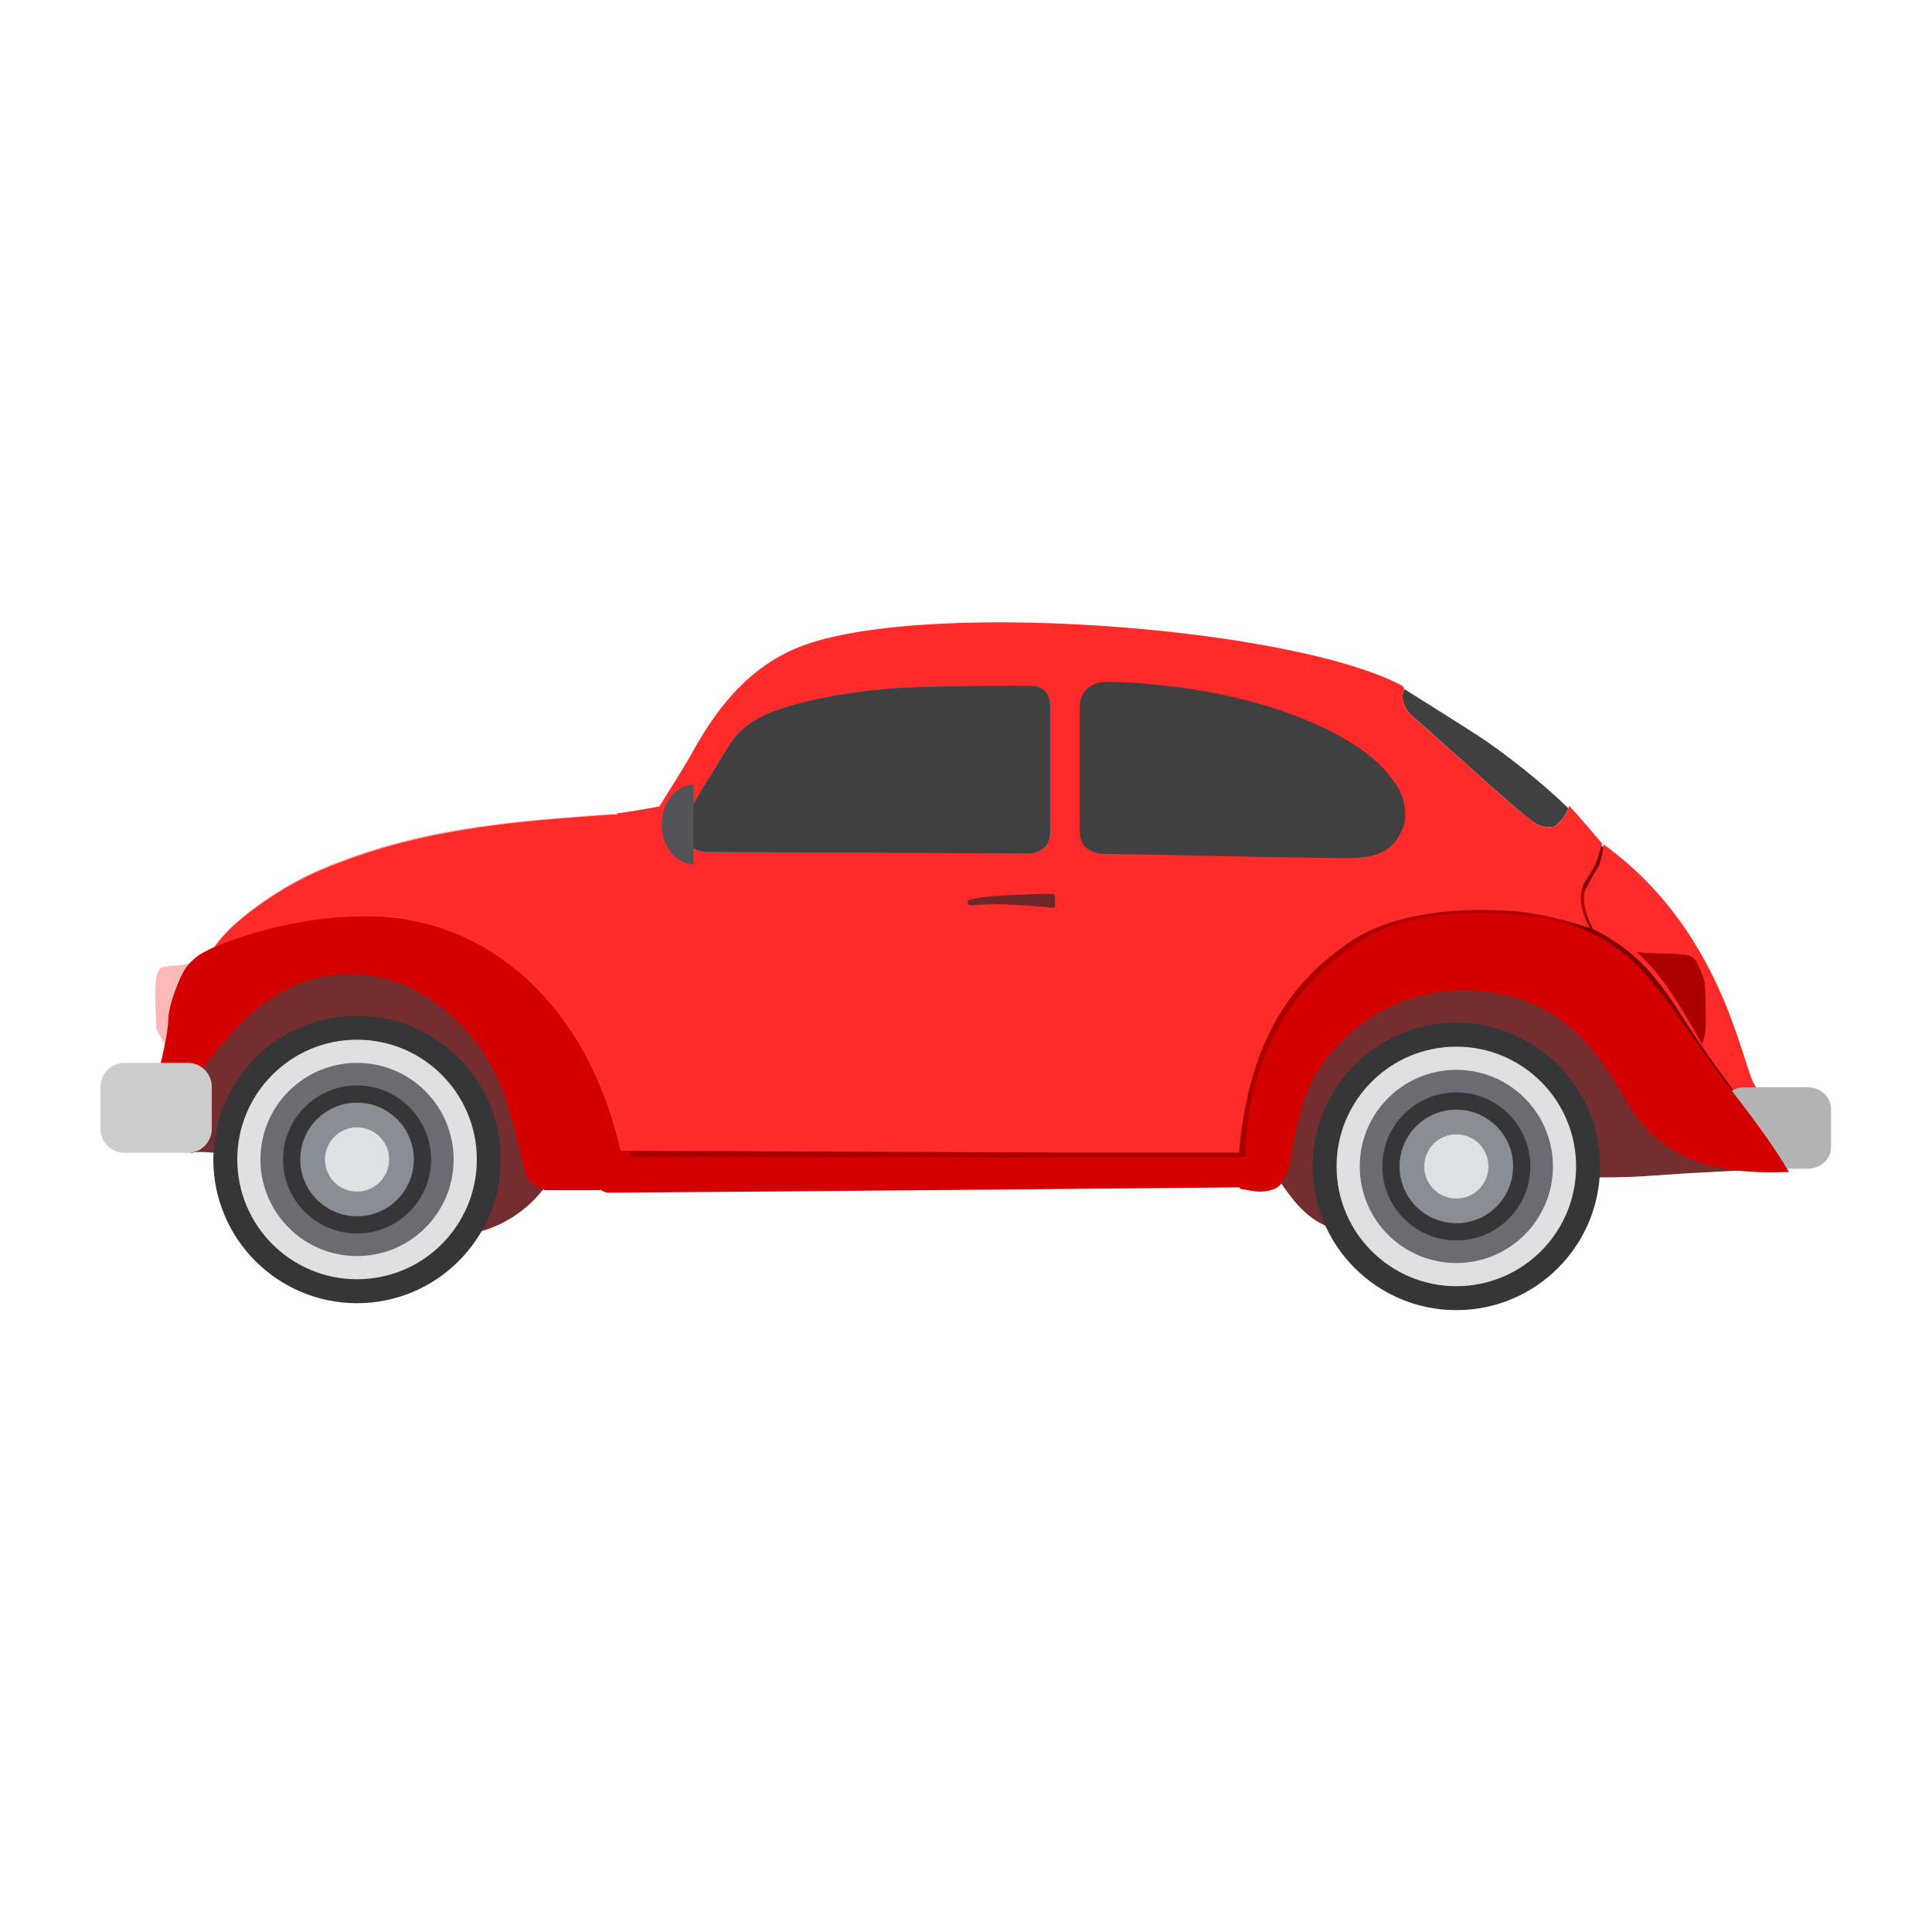 <?xml version="1.0" encoding="UTF-8" standalone="no"?>
<!-- Created with Inkscape (http://www.inkscape.org/) -->

<svg
   xmlns:dc="http://purl.org/dc/elements/1.1/"
   xmlns:cc="http://creativecommons.org/ns#"
   xmlns:rdf="http://www.w3.org/1999/02/22-rdf-syntax-ns#"
   xmlns:svg="http://www.w3.org/2000/svg"
   xmlns="http://www.w3.org/2000/svg"
   xmlns:sodipodi="http://sodipodi.sourceforge.net/DTD/sodipodi-0.dtd"
   xmlns:inkscape="http://www.inkscape.org/namespaces/inkscape"
   version="1.1"
   id="svg2"
   xml:space="preserve"
   width="1000"
   height="1000"
   viewBox="0 0 1000.001 1000.003"
   sodipodi:docname="logo.svg"
   inkscape:version="0.92.3 (2405546, 2018-03-11)"
   inkscape:export-filename="/home/hugo/Desktop/gestao-escola-conducao/docs/mockups/logo/logo.png"
   inkscape:export-xdpi="300"
   inkscape:export-ydpi="300"><defs
     id="defs6"><clipPath
       clipPathUnits="userSpaceOnUse"
       id="clipPath20"><path
         d="M 0,800 H 800 V 0 H 0 Z"
         id="path18"
         inkscape:connector-curvature="0" /></clipPath><clipPath
       clipPathUnits="userSpaceOnUse"
       id="clipPath52"><path
         d="m 342.357,590.886 c -1.595,9.204 -8.468,16.934 -8.468,16.934 v 0 c -6.135,-10.676 8.468,-16.934 8.468,-16.934"
         id="path50"
         inkscape:connector-curvature="0" /></clipPath><linearGradient
       x1="0"
       y1="0"
       x2="1"
       y2="0"
       gradientUnits="userSpaceOnUse"
       gradientTransform="matrix(15.534,0,0,-15.534,333.21,599.353)"
       spreadMethod="pad"
       id="linearGradient64"><stop
         style="stop-opacity:1;stop-color:#6a8991"
         offset="0"
         id="stop58" /><stop
         style="stop-opacity:1;stop-color:#335c64"
         offset="0.53"
         id="stop60" /><stop
         style="stop-opacity:1;stop-color:#02383c"
         offset="1"
         id="stop62" /></linearGradient><clipPath
       clipPathUnits="userSpaceOnUse"
       id="clipPath74"><path
         d="M 0,800 H 800 V 0 H 0 Z"
         id="path72"
         inkscape:connector-curvature="0" /></clipPath><clipPath
       clipPathUnits="userSpaceOnUse"
       id="clipPath94"><path
         d="m 106.032,605.133 c 0,0 12.969,12.946 9.657,24.266 v 0 l -1.497,0.835 c -0.009,0 -0.018,10e-4 -0.027,10e-4 v 0 c -2.77,10e-4 -12.119,-21.845 -8.133,-25.102"
         id="path92"
         inkscape:connector-curvature="0" /></clipPath><linearGradient
       x1="0"
       y1="0"
       x2="1"
       y2="0"
       gradientUnits="userSpaceOnUse"
       gradientTransform="matrix(16.923,0,0,-16.923,102.374,617.684)"
       spreadMethod="pad"
       id="linearGradient118"><stop
         style="stop-opacity:1;stop-color:#bc352e"
         offset="0"
         id="stop100" /><stop
         style="stop-opacity:1;stop-color:#dd4d2f"
         offset="0.13"
         id="stop102" /><stop
         style="stop-opacity:1;stop-color:#be4a2b"
         offset="0.21"
         id="stop104" /><stop
         style="stop-opacity:1;stop-color:#d35a39"
         offset="0.33"
         id="stop106" /><stop
         style="stop-opacity:1;stop-color:#ec6b4e"
         offset="0.46"
         id="stop108" /><stop
         style="stop-opacity:1;stop-color:#ee5f3c"
         offset="0.62"
         id="stop110" /><stop
         style="stop-opacity:1;stop-color:#ed4e2c"
         offset="0.91"
         id="stop112" /><stop
         style="stop-opacity:1;stop-color:#bc4c24"
         offset="1"
         id="stop114" /><stop
         style="stop-opacity:1;stop-color:#bc4c24"
         offset="1"
         id="stop116" /></linearGradient><clipPath
       clipPathUnits="userSpaceOnUse"
       id="clipPath128"><path
         d="M 0,800 H 800 V 0 H 0 Z"
         id="path126"
         inkscape:connector-curvature="0" /></clipPath><clipPath
       clipPathUnits="userSpaceOnUse"
       id="clipPath352"><path
         d="m 360.71,414.421 4.46,-6.185 c 0,0 1.182,0 1.657,1.048 v 0 c 0.471,1.048 -0.507,6.217 -0.507,6.217 v 0 z"
         id="path350"
         inkscape:connector-curvature="0" /></clipPath><linearGradient
       x1="0"
       y1="0"
       x2="1"
       y2="0"
       gradientUnits="userSpaceOnUse"
       gradientTransform="matrix(0,-14.164,-14.164,0,363.833,418.951)"
       spreadMethod="pad"
       id="linearGradient366"><stop
         style="stop-opacity:1;stop-color:#4c3f4f"
         offset="0"
         id="stop358" /><stop
         style="stop-opacity:1;stop-color:#4c3f4f"
         offset="0"
         id="stop360" /><stop
         style="stop-opacity:1;stop-color:#474e64"
         offset="0.23"
         id="stop362" /><stop
         style="stop-opacity:1;stop-color:#475c7b"
         offset="1"
         id="stop364" /></linearGradient><clipPath
       clipPathUnits="userSpaceOnUse"
       id="clipPath376"><path
         d="M 0,800 H 800 V 0 H 0 Z"
         id="path374"
         inkscape:connector-curvature="0" /></clipPath><clipPath
       clipPathUnits="userSpaceOnUse"
       id="clipPath894"><path
         d="m 712.064,457.959 c -4.488,-1.269 -3.3,-9.055 0.246,-11.417 v 0 c 2.415,-1.61 10.939,-0.466 13.01,-0.007 v 0 c 0,0 2.027,8.104 0.299,12.48 v 0 c 0,0 -0.552,0.013 -1.451,0.013 v 0 c -2.745,0 -8.722,-0.118 -12.104,-1.069"
         id="path892"
         inkscape:connector-curvature="0" /></clipPath><linearGradient
       x1="0"
       y1="0"
       x2="1"
       y2="0"
       gradientUnits="userSpaceOnUse"
       gradientTransform="matrix(-2.936,-15.105,-15.105,2.936,719.167,460.131)"
       spreadMethod="pad"
       id="linearGradient906"><stop
         style="stop-opacity:1;stop-color:#f3807c"
         offset="0"
         id="stop900" /><stop
         style="stop-opacity:1;stop-color:#ee3d57"
         offset="0.5"
         id="stop902" /><stop
         style="stop-opacity:1;stop-color:#dd1e47"
         offset="1"
         id="stop904" /></linearGradient><clipPath
       clipPathUnits="userSpaceOnUse"
       id="clipPath916"><path
         d="M 0,800 H 800 V 0 H 0 Z"
         id="path914"
         inkscape:connector-curvature="0" /></clipPath><clipPath
       clipPathUnits="userSpaceOnUse"
       id="clipPath928"><path
         d="m 398.438,447.314 c 0,0 -4.332,-4.847 -3.637,-15.554 v 0 c 0.029,-0.442 1.227,-1.354 2.764,-1.327 v 0 c 1.536,0.027 2.545,9.676 2.435,13.951 v 0 c -0.068,2.624 -0.641,3.13 -1.073,3.13 v 0 c -0.272,0 -0.489,-0.2 -0.489,-0.2"
         id="path926"
         inkscape:connector-curvature="0" /></clipPath><linearGradient
       x1="0"
       y1="0"
       x2="1"
       y2="0"
       gradientUnits="userSpaceOnUse"
       gradientTransform="matrix(-3e-7,-2498.764,-2498.764,3e-7,397.367,1688.354)"
       spreadMethod="pad"
       id="linearGradient938"><stop
         style="stop-opacity:1;stop-color:#ffffff"
         offset="0"
         id="stop934" /><stop
         style="stop-opacity:1;stop-color:#231f20"
         offset="1"
         id="stop936" /></linearGradient><clipPath
       clipPathUnits="userSpaceOnUse"
       id="clipPath948"><path
         d="M 0,800 H 800 V 0 H 0 Z"
         id="path946"
         inkscape:connector-curvature="0" /></clipPath></defs><sodipodi:namedview
     pagecolor="#ffffff"
     bordercolor="#666666"
     borderopacity="1"
     objecttolerance="10"
     gridtolerance="10"
     guidetolerance="10"
     inkscape:pageopacity="0"
     inkscape:pageshadow="2"
     inkscape:window-width="2493"
     inkscape:window-height="1385"
     id="namedview4"
     showgrid="false"
     inkscape:zoom="0.88499993"
     inkscape:cx="318.17929"
     inkscape:cy="486.63091"
     inkscape:window-x="67"
     inkscape:window-y="27"
     inkscape:window-maximized="1"
     inkscape:current-layer="g10" /><g
     id="g10"
     inkscape:groupmode="layer"
     inkscape:label="105079-OMLEKC-676"
     transform="matrix(1.333,0,0,-1.333,0,1000.003)"><g
   id="g302"
   transform="matrix(2.22,0,0,2.22,142.767,394.492)"><path
     d="m 0,0 c 19.867,0 38.214,-14.191 44.297,-41.154 -0.101,-0.609 -0.304,-0.609 -0.558,-0.76 -1.621,-1.419 -3.142,-2.23 -3.041,-6.031 h -9.681 c 0,0 -2.786,0.86 -3.395,2.787 -0.608,1.926 -2.635,13.127 -6.031,19.108 -3.396,5.98 -11.758,15.914 -24.835,15.914 -13.075,0 -21.388,-9.984 -30.155,-22.908 -2.382,-3.498 -4.612,-5.323 -4.816,-6.64 -0.303,-1.014 -0.81,-0.81 -1.064,-0.71 -0.253,0.101 -1.52,0.71 -1.064,2.027 0.456,1.318 2.636,8.008 3.345,9.884 0.71,1.875 2.129,8.109 2.129,10.441 0,2.33 2.128,8.058 3.497,9.527 1.368,1.471 1.926,1.774 3.7,2.687 C -25.898,-4.915 -14.09,0 0,0"
     style="fill:#ffb8b8;fill-opacity:1;fill-rule:evenodd;stroke:none"
     id="path304"
     inkscape:connector-curvature="0" /></g><g
   id="g306"
   transform="matrix(2.22,0,0,2.22,118.039,392.356)"><path
     d="m 0,0 c 7.148,3.529 17.303,5.799 23.555,6.842 7.299,1.216 15.814,2.179 27.875,2.381 1.369,1.015 2.94,2.838 3.649,4.106 0.71,1.266 0,3.243 -0.861,5.524 0,0 -6.69,-0.456 -11.404,-0.862 C 23.15,16.37 12.81,13.228 4.042,9.68 -4.725,6.131 -11.263,0.556 -13.341,-1.622 -14.54,-2.881 -15.283,-3.866 -15.697,-4.477 -13.396,-3.469 -7.554,-1.273 0,0"
     style="fill:#ffb8b8;fill-opacity:1;fill-rule:evenodd;stroke:none"
     id="path308"
     inkscape:connector-curvature="0" /></g><g
   id="g310"
   transform="matrix(2.22,0,0,2.22,665.121,337.777)"><path
     d="m 0,0 c -2.839,3.904 -9.022,18.652 -17.688,21.997 -1.533,0.591 -2.794,1.08 -3.842,1.486 0.014,-0.023 0.027,-0.044 0.04,-0.068 -1.317,0.508 -8.987,2.94 -14.867,3.076 -10.879,0.608 -21.217,-1.097 -27.858,-5.964 -6.319,-4.631 -16.725,-13.532 -18.702,-36.812 h -0.089 c 0.027,-0.403 0.103,-1.264 0.293,-1.757 0.253,-0.66 1.317,-2.28 0.101,-3.547 -0.253,-0.355 -0.152,-0.558 0.101,-0.609 1.623,-0.203 3.294,-0.861 5.626,-0.052 2.332,0.813 2.788,4.208 3.193,6.489 0.405,2.28 1.672,9.021 3.751,12.822 2.078,3.802 10.033,15.458 26.202,15.458 18.043,0 24.379,-12.265 28.737,-19.563 4.358,-7.299 10.998,-12.367 25.696,-12.215 l 2.585,0.051 C 10.085,-13.684 2.838,-3.902 0,0"
     style="fill:#ffb8b8;fill-opacity:1;fill-rule:evenodd;stroke:none"
     id="path312"
     inkscape:connector-curvature="0" /></g><g
   id="g314"
   transform="matrix(2.22,0,0,2.22,544.79,428.852)"><path
     d="m 0,0 v 0 c -0.743,-1.757 -2.027,-5.271 -8.986,-5.339 -6.962,-0.067 -40.952,0.744 -43.25,0.744 -2.298,0 -4.325,1.284 -4.325,3.92 v 21.826 c 0,2.434 1.825,4.325 4.731,4.325 3.919,0 18.515,-0.608 31.963,-5.541 C -6.419,15.002 -3.041,10.068 -1.283,7.636 0.474,5.204 0.743,1.757 0,0 M 32.418,-17.119 C 24.477,-7.793 15.111,1.036 10.948,4.663 6.759,8.312 -7.5,19.462 -22.84,23.449 c -15.308,3.978 -25.77,4.66 -35.752,4.663 l -0.536,-85.417 h 30.408 c 1.977,23.28 12.383,32.182 18.702,36.812 6.64,4.867 16.979,6.573 27.858,5.965 5.88,-0.137 13.549,-2.569 14.867,-3.076 -0.101,0.17 -0.192,0.324 -0.289,0.485"
     style="fill:#ffb8b8;fill-opacity:1;fill-rule:evenodd;stroke:none"
     id="path316"
     inkscape:connector-curvature="0" /></g><g
   id="g318"
   transform="matrix(2.22,0,0,2.22,257.472,429.376)"><path
     d="m 0,0 -1.944,1.317 c 0,0 -1.165,0.457 -2.736,1.319 0,0 -1.266,-0.153 -3.396,-0.406 0.71,-1.571 1.216,-3.801 1.166,-4.713 -0.051,-0.913 -1.825,-3.396 -4.055,-5.474 -1.165,-0.051 -13.532,-0.355 -26.355,-2.18 -10.431,-1.484 -19.454,-4.88 -22.455,-6.094 2.572,0.321 5.296,0.519 8.112,0.519 19.843,0 38.166,-14.156 44.272,-41.051 h 2.407 c 0,0 -0.355,33.551 -0.608,48.755 0,0 3.919,5.423 5.592,8.008"
     style="fill:#ffb8b8;fill-opacity:1;fill-rule:evenodd;stroke:none"
     id="path320"
     inkscape:connector-curvature="0" /></g><g
   id="g322"
   transform="matrix(2.22,0,0,2.22,631.822,412.928)"><path
     d="m 0,0 c 0,0 5.836,-5.699 6.757,-6.588 0.922,-0.888 0.376,-2.661 0.376,-2.661 l -2.389,-1.025 -5.017,2.184 -1.605,4.744 z"
     style="fill:#4b0000;fill-opacity:1;fill-rule:evenodd;stroke:none"
     id="path324"
     inkscape:connector-curvature="0" /></g><g
   id="g326"
   transform="matrix(2.22,0,0,2.22,620.709,422.7)"
   style="fill:#800000"><path
     d="m 0,0 1.352,-1.081 -0.675,-4.325 -2.028,-3.514 18.363,-9.577 4.394,-15.415 3.338,-9.778 -4.234,-2.382 -23.213,29.448 -5.88,1.094 3.448,7.15 0.675,5.136 z"
     style="fill:#800000;fill-opacity:1;fill-rule:evenodd;stroke:none"
     id="path328"
     inkscape:connector-curvature="0" /></g><g
   id="g330"
   transform="matrix(2.22,0,0,2.22,212.086,290.067)"><path
     d="m 0,0 c 0,0 -3.446,-5.676 -11.049,-8.007 -7.603,-2.332 -34.667,0.406 -34.667,0.406 L -57.372,5.576 c 0,0 -3.7,0.405 -4.562,0.049 -0.861,-0.355 -5.626,5.83 -5.626,5.83 l 8.768,13.481 8.312,9.63 18.854,5.371 15.408,-4.054 10.744,-14.292 6.538,-15.61 z"
     style="fill:#752e2f;fill-opacity:1;fill-rule:evenodd;stroke:none"
     id="path332"
     inkscape:connector-curvature="0" /></g><g
   id="g334"
   transform="matrix(2.22,0,0,2.22,496.178,292.467)"><path
     d="m 0,0 c 0,0 2.366,-3.378 3.379,-4.459 1.014,-1.081 2.499,-2.635 4.865,-3.717 2.365,-1.081 45.979,8.415 45.979,8.415 8.082,0 8.227,0.11 16.41,0.669 2.973,0.203 16.473,0.849 16.473,0.849 L 79.132,3.785 70.279,7.569 62.373,17.705 56.561,24.26 45.817,32.572 36.965,35.478 22.166,33.045 13.515,29.869 5.339,21.084 0.406,12.231 -0.675,2.771 Z"
     style="fill:#752e2f;fill-opacity:1;fill-rule:evenodd;stroke:none"
     id="path336"
     inkscape:connector-curvature="0" /></g><g
   id="g338"
   transform="matrix(2.22,0,0,2.22,245.469,304.322)"
   style="fill:#d40000"><path
     d="m 0,0 -2.974,-0.069 -2.567,-3.31 -0.406,-3.582 c 0,0 0.878,-0.742 1.69,-0.811 32.098,0.203 111.433,0.946 111.433,0.946 l 0.54,3.109 -0.878,1.555 0.012,1.723 -2.647,1.115 L 70.346,1.96 36.424,3.514 3.716,0.81 1.689,0.27 1.486,-0.069 Z"
     style="fill:#d40000;fill-opacity:1;fill-rule:evenodd;stroke:none"
     id="path340"
     inkscape:connector-curvature="0" /></g><g
   id="g342"
   transform="matrix(2.22,0,0,2.22,243.516,310.17)"
   style="fill:#aa0000"><path
     d="m 0,0 0.541,-4.189 108.093,-0.026 8.108,22.187 54.937,21.182 -37.282,32.945 -10.892,5.16 -9.852,2.294 -18.05,2.959 L 82.107,85.859 76.496,83.795 40.817,82.714 23.382,78.119 16.76,73.253 3.786,52.71 -1.351,45.277 -2.297,15.678 Z"
     style="fill:#aa0000;fill-opacity:1;fill-rule:evenodd;stroke:none"
     id="path344"
     inkscape:connector-curvature="0" /></g><g
   id="g346"
   transform="matrix(2.22,0,0,2.22,-118.571,-610.399)"><g
     id="g348"
     clip-path="url(#clipPath352)"><g
       id="g354"><g
         id="g356"><path
           d="m 360.71,414.421 4.46,-6.185 c 0,0 1.182,0 1.657,1.048 v 0 c 0.471,1.048 -0.507,6.217 -0.507,6.217 v 0 z"
           style="fill:url(#linearGradient366);stroke:none"
           id="path368"
           inkscape:connector-curvature="0" /></g></g></g></g><g
   id="g378"
   transform="matrix(2.22,0,0,2.22,237.816,433.653)"><path
     d="m 0,0 1.115,-4.022 -3.818,-4.797 -15.34,-0.676 -19.969,-2.634 -16.893,-6.049 0.844,-1.048 3.75,0.338 16.117,5.001 21.625,2.467 11.082,0.777 4.123,4.494 -0.101,4.155 -1.218,2.096 z"
     style="fill:#df7223;fill-opacity:1;fill-rule:evenodd;stroke:none"
     id="path380"
     inkscape:connector-curvature="0" /></g><g
   id="g382"
   transform="matrix(2.22,0,0,2.22,402.298,419.284)"><path
     d="M 0,0 V 0 C -0.399,-0.121 -0.77,-0.176 -1.042,-0.2 -0.77,-0.177 -0.4,-0.121 0,0 m -1.184,29.127 v 0 c 2.027,0 3.648,-0.963 3.648,-3.599 V 3.43 c 0,-1.681 -0.775,-2.583 -1.638,-3.072 0.005,0.09 0.017,0.173 0.017,0.269 v 21.487 c 0,2.563 -1.42,3.499 -3.195,3.499 -1.773,0 -16.19,0.098 -22.489,-0.591 -6.299,-0.69 -12.997,-2.07 -17.387,-4.091 -4.393,-2.021 -5.901,-5.125 -6.611,-6.407 -0.709,-1.281 -4.613,-8.329 -5.234,-9.61 -0.621,-1.282 -1.02,-2.415 -1.02,-3.646 0,-0.356 0.031,-0.791 0.129,-1.24 -1.195,0.005 -2.023,0.007 -2.376,0.007 -3.599,0 -4.106,2.635 -4.106,4.054 0,1.268 0.457,2.433 1.167,3.751 0.71,1.317 5.169,8.565 5.98,9.883 0.811,1.318 2.534,4.511 7.552,6.589 5.017,2.077 12.67,3.497 19.867,4.207 7.197,0.709 23.669,0.608 25.696,0.608 M 0.826,0.351 v 0 0.007 C 0.76,0.32 0.693,0.28 0.626,0.245 0.692,0.278 0.76,0.314 0.826,0.351 m -2.314,-0.569 c 0,0 -0.197,0 -0.559,0.002 0.361,-0.002 0.559,-0.002 0.559,-0.002"
     style="fill:#050000;fill-opacity:1;fill-rule:evenodd;stroke:none"
     id="path384"
     inkscape:connector-curvature="0" /></g><g
   id="g386"
   transform="matrix(2.22,0,0,2.22,521.604,429.398)"><path
     d="m 0,0 v 0 c -0.63,-1.444 -1.715,-3.521 -7.679,-3.608 -5.158,-0.074 -28.18,0.536 -35.639,0.691 -1.134,0.622 -1.178,2.264 -1.178,2.264 0,0 0.067,6.759 0.067,10.813 l 0.06,10.504 c 3.57,0.004 15.88,-0.474 27.258,-4.403 C -5.566,12.276 -2.649,8.245 -1.134,6.258 0.383,4.27 0.629,1.444 0,0 m 9.16,7.39 c -1.758,2.432 -5.136,7.365 -18.584,12.299 -13.448,4.933 -28.045,5.541 -31.964,5.541 -2.905,0 -4.73,-1.891 -4.73,-4.325 V -0.921 c 0,-2.636 2.027,-3.921 4.324,-3.921 2.299,0 36.289,-0.811 43.25,-0.743 6.96,0.068 8.243,3.582 8.987,5.339 0.743,1.757 0.474,5.203 -1.283,7.636"
     style="fill:#050000;fill-opacity:1;fill-rule:evenodd;stroke:none"
     id="path388"
     inkscape:connector-curvature="0" /></g><g
   id="g390"
   transform="matrix(2.22,0,0,2.22,544.791,481.215)"><path
     d="m 0,0 c -0.067,-0.338 -0.54,-2.23 1.824,-4.258 2.366,-2.027 13.584,-12.163 16.152,-14.394 2.568,-2.23 5.068,-4.325 5.811,-4.527 0.743,-0.203 2.23,-0.744 3.176,0.135 0.847,0.786 1.528,1.667 1.954,2.824 -4.156,4.137 -11.319,9.815 -15.926,12.786 C 8.761,-4.704 1.595,-0.222 0.17,0.668 0.17,0.421 0.037,0.182 0,0"
     style="fill:#404041;fill-opacity:1;fill-rule:evenodd;stroke:none"
     id="path392"
     inkscape:connector-curvature="0" /></g><g
   id="g394"
   transform="matrix(2.22,0,0,2.22,82.829,299.97)"><path
     d="M 0,0 C 0,13.884 11.255,25.138 25.138,25.138 39.022,25.138 50.277,13.884 50.277,0 50.277,-13.883 39.022,-25.139 25.138,-25.139 11.255,-25.139 0,-13.883 0,0"
     style="fill:#363638;fill-opacity:1;fill-rule:evenodd;stroke:none"
     id="path396"
     inkscape:connector-curvature="0" /></g><g
   id="g398"
   transform="matrix(2.22,0,0,2.22,92.131,299.97)"><path
     d="m 0,0 c 0,11.569 9.379,20.948 20.948,20.948 11.571,0 20.95,-9.379 20.95,-20.948 0,-11.571 -9.379,-20.949 -20.95,-20.949 C 9.379,-20.949 0,-11.571 0,0"
     style="fill:#dfe0e2;fill-opacity:1;fill-rule:evenodd;stroke:none"
     id="path400"
     inkscape:connector-curvature="0" /></g><g
   id="g402"
   transform="matrix(2.22,0,0,2.22,101.133,299.97)"><path
     d="m 0,0 c 0,9.329 7.564,16.894 16.894,16.894 9.331,0 16.894,-7.565 16.894,-16.894 0,-9.331 -7.563,-16.895 -16.894,-16.895 C 7.564,-16.895 0,-9.331 0,0"
     style="fill:#6a6c72;fill-opacity:1;fill-rule:evenodd;stroke:none"
     id="path404"
     inkscape:connector-curvature="0" /></g><g
   id="g406"
   transform="matrix(2.22,0,0,2.22,109.897,299.97)"><path
     d="m 0,0 c 0,7.149 5.797,12.947 12.946,12.947 7.152,0 12.948,-5.798 12.948,-12.947 0,-7.15 -5.796,-12.948 -12.948,-12.948 C 5.797,-12.948 0,-7.15 0,0"
     style="fill:#363638;fill-opacity:1;fill-rule:evenodd;stroke:none"
     id="path408"
     inkscape:connector-curvature="0" /></g><g
   id="g410"
   transform="matrix(2.22,0,0,2.22,116.587,299.97)"><path
     d="m 0,0 c 0,5.485 4.447,9.933 9.933,9.933 5.486,0 9.934,-4.448 9.934,-9.933 0,-5.487 -4.448,-9.935 -9.934,-9.935 C 4.447,-9.935 0,-5.487 0,0"
     style="fill:#898d94;fill-opacity:1;fill-rule:evenodd;stroke:none"
     id="path412"
     inkscape:connector-curvature="0" /></g><g
   id="g414"
   transform="matrix(2.22,0,0,2.22,509.683,297.269)"><path
     d="M 0,0 C 0,13.884 11.255,25.139 25.138,25.139 39.022,25.139 50.277,13.884 50.277,0 50.277,-13.883 39.022,-25.138 25.138,-25.138 11.255,-25.138 0,-13.883 0,0"
     style="fill:#363638;fill-opacity:1;fill-rule:evenodd;stroke:none"
     id="path416"
     inkscape:connector-curvature="0" /></g><g
   id="g418"
   transform="matrix(2.22,0,0,2.22,518.985,297.269)"><path
     d="m 0,0 c 0,11.57 9.379,20.949 20.948,20.949 11.571,0 20.95,-9.379 20.95,-20.949 0,-11.569 -9.379,-20.949 -20.95,-20.949 C 9.379,-20.949 0,-11.569 0,0"
     style="fill:#dfe0e2;fill-opacity:1;fill-rule:evenodd;stroke:none"
     id="path420"
     inkscape:connector-curvature="0" /></g><g
   id="g422"
   transform="matrix(2.22,0,0,2.22,527.986,297.269)"><path
     d="m 0,0 c 0,9.331 7.564,16.894 16.894,16.894 9.332,0 16.895,-7.563 16.895,-16.894 0,-9.33 -7.563,-16.894 -16.895,-16.894 C 7.564,-16.894 0,-9.33 0,0"
     style="fill:#6a6c72;fill-opacity:1;fill-rule:evenodd;stroke:none"
     id="path424"
     inkscape:connector-curvature="0" /></g><g
   id="g426"
   transform="matrix(2.22,0,0,2.22,536.751,297.269)"><path
     d="m 0,0 c 0,7.151 5.797,12.947 12.946,12.947 7.151,0 12.947,-5.796 12.947,-12.947 0,-7.15 -5.796,-12.947 -12.947,-12.947 C 5.797,-12.947 0,-7.15 0,0"
     style="fill:#363638;fill-opacity:1;fill-rule:evenodd;stroke:none"
     id="path428"
     inkscape:connector-curvature="0" /></g><g
   id="g430"
   transform="matrix(2.22,0,0,2.22,543.44,297.269)"><path
     d="m 0,0 c 0,5.487 4.448,9.933 9.933,9.933 5.487,0 9.934,-4.446 9.934,-9.933 0,-5.486 -4.447,-9.933 -9.934,-9.933 C 4.448,-9.933 0,-5.486 0,0"
     style="fill:#898d94;fill-opacity:1;fill-rule:evenodd;stroke:none"
     id="path432"
     inkscape:connector-curvature="0" /></g><g
   id="g434"
   transform="matrix(2.22,0,0,2.22,65.353,343.921)"><path
     d="m 0,0 c 0.335,0.384 2.386,0.829 3.202,1.203 0.039,2.372 -1.063,11.604 0.293,13.06 0.084,0.09 0.166,0.176 0.244,0.258 C 2.646,14.137 -0.581,14.055 -1.116,13.807 -3.085,12.9 -1.988,5.095 -2.127,3.066 -2.127,3.066 -0.383,-0.438 0,0"
     style="fill:#ffb8b8;fill-opacity:1;fill-rule:evenodd;stroke:none"
     id="path436"
     inkscape:connector-curvature="0" /></g><g
   id="g438"
   transform="matrix(2.22,0,0,2.22,257.472,429.376)"
   style="fill:#ff2a2a"><path
     d="m 0,0 -1.944,1.317 c 0,0 2.848,1.271 1.276,2.133 0,0 -5.278,-0.967 -7.408,-1.22 0.71,-1.571 1.216,-3.801 1.166,-4.713 -0.051,-0.913 -1.825,-3.396 -4.055,-5.474 -1.165,-0.051 -13.532,-0.355 -26.355,-2.18 -10.431,-1.484 -19.454,-4.88 -22.455,-6.094 2.572,0.321 5.296,0.519 8.112,0.519 19.843,0 38.166,-14.156 44.272,-41.051 h 2.407 c 0,0 -0.355,33.551 -0.608,48.755 0,0 3.919,5.423 5.592,8.008"
     style="fill:#ff2a2a;fill-opacity:1;fill-rule:evenodd;stroke:none"
     id="path440"
     inkscape:connector-curvature="0" /></g><g
   id="g442"
   transform="matrix(2.22,0,0,2.22,541.941,445.805)"><path
     d="m 0,0 c -1.757,2.433 -5.136,7.366 -18.584,12.299 -13.448,4.933 -28.044,5.541 -31.963,5.541 -2.905,0 -4.731,-1.891 -4.731,-4.325 V -8.311 c 0,-2.636 2.027,-3.92 4.325,-3.92 2.298,0 36.289,-0.811 43.25,-0.744 6.96,0.068 8.243,3.582 8.986,5.339 C 2.027,-5.879 1.757,-2.432 0,0"
     style="fill:#35aade;fill-opacity:1;fill-rule:evenodd;stroke:none"
     id="path444"
     inkscape:connector-curvature="0" /></g><path
   inkscape:connector-curvature="0"
   id="path448"
   style="fill:#ff2a2a;fill-opacity:1;fill-rule:evenodd;stroke:none;stroke-width:2.22"
   d="m 486.305,482.853 v 0 c 1.008,-0.24 2.027,-0.488 3.055,-0.742 z m -25.069,5.007 v 0 c 1.246,-0.195 2.504,-0.402 3.781,-0.622 -1.277,0.22 -2.538,0.424 -3.781,0.622 M 615.91,408.596 c 4.651,6.901 4.352,8.401 6.15,14.103 0,0 -9.751,11.552 -12.751,14.556 -0.901,-3.04 -2.551,-5.253 -4.654,-7.205 -2.1,-1.949 -5.402,-0.75 -7.052,-0.3 -1.65,0.451 -7.2,5.102 -12.902,10.051 -5.702,4.953 -30.606,27.458 -35.859,31.958 -5.251,4.503 -4.201,8.706 -4.052,9.456 0.153,0.748 1.052,1.949 -0.599,2.846 -43.526,23.104 -190.971,34.085 -236.187,13.941 -14.996,-6.681 -27.729,-18.85 -39.732,-40.946 -2.391,-4.407 -12.822,-20.886 -15.244,-24.705 0.084,-0.035 0.129,-0.051 0.129,-0.051 l 1.767,-1.199 c -5.553,-8.937 -11.179,-17.598 -11.179,-17.598 l 0.586,-110.163 169.268,-0.675 v -0.006 h 1.96 65.553 c 4.389,51.685 27.405,70.409 41.434,80.691 14.743,10.806 37.696,14.594 61.852,13.244 13.055,-0.304 30.085,-5.704 33.009,-6.83 -0.226,0.375 -0.429,0.717 -0.642,1.075 -11.845,13.914 -25.122,27.327 -35.36,37.076 10.34,-9.842 23.77,-23.422 35.704,-37.476 -1.501,2.551 -5.853,11.255 -1.201,18.155" /><g
   id="g450"
   transform="matrix(2.22,0,0,2.22,407.769,475.963)"><path
     d="m 0,0 c 0,2.636 -1.621,3.599 -3.649,3.599 -2.027,0 -18.498,0.101 -25.695,-0.608 -7.197,-0.71 -14.85,-2.13 -19.868,-4.207 -5.017,-2.078 -6.74,-5.271 -7.551,-6.589 -0.811,-1.318 -5.271,-8.566 -5.981,-9.883 -0.709,-1.318 -1.166,-2.483 -1.166,-3.751 0,-1.419 0.507,-4.054 4.106,-4.054 3.598,0 55.851,-0.253 55.851,-0.253 0,0 3.953,-0.152 3.953,3.648 z"
     style="fill:#35aade;fill-opacity:1;fill-rule:evenodd;stroke:none"
     id="path452"
     inkscape:connector-curvature="0" /></g><g
   id="g454"
   transform="matrix(2.22,0,0,2.22,126.114,391.715)"
   style="fill:#ff2a2a"><path
     d="m 0,0 c 7.336,3.529 15.136,4.035 21.553,5.077 7.492,1.217 14.891,2.965 27.271,3.168 1.404,1.014 3.756,4.105 4.484,5.372 0.728,1.267 0,3.244 -0.884,5.525 0,0 -6.866,-0.457 -11.705,-0.862 C 20.537,16.659 9.925,13.516 0.925,9.969 -8.073,6.42 -14.784,0.845 -16.916,-1.334 -18.147,-2.592 -18.908,-3.578 -19.334,-4.188 -16.973,-3.18 -7.754,-1.272 0,0"
     style="fill:#ff2a2a;fill-opacity:1;fill-rule:evenodd;stroke:none"
     id="path456"
     inkscape:connector-curvature="0" /></g><g
   id="g458"
   transform="matrix(2.22,0,0,2.22,81.328,381.552)"
   style="fill:#d40000"><path
     d="m 0,0 c -1.774,-0.913 -2.332,-1.216 -3.7,-2.686 -1.368,-1.47 -3.497,-7.197 -3.497,-9.528 0,-2.332 -1.419,-8.565 -2.129,-10.441 -0.709,-1.875 -2.888,-8.566 -3.344,-9.883 -0.456,-1.318 0.81,-1.927 1.064,-2.028 0.253,-0.1 0.76,-0.303 1.064,0.71 0.203,1.318 2.433,3.143 4.815,6.64 8.768,12.924 17.08,22.908 30.156,22.908 13.076,0 21.438,-9.934 24.834,-15.914 3.396,-5.98 5.423,-17.182 6.031,-19.108 0.609,-1.926 3.395,-2.787 3.395,-2.787 h 9.681 c -0.101,3.802 1.42,4.613 3.041,6.031 0.254,0.152 0.457,0.152 0.558,0.761 C 65.887,-8.363 47.539,5.828 27.672,5.828 13.582,5.828 1.774,0.913 0,0"
     style="fill:#d40000;fill-opacity:1;fill-rule:evenodd;stroke:none"
     id="path460"
     inkscape:connector-curvature="0" /></g><g
   id="g462"
   transform="matrix(2.22,0,0,2.22,665.121,337.777)"
   style="fill:#ff2a2a"><path
     d="m 0,0 c 0.963,-1.323 2.433,-3.324 4.081,-5.607 l 3.774,0.945 C 5.227,-3.3 3.26,21.898 -19.158,38.114 c 0,0 -0.152,-2.788 -1.014,-4.156 -0.862,-1.368 -1.724,-2.991 -2.026,-3.599 -0.299,-0.594 -1.024,-2.505 1.218,-7.089 C -9.745,17.677 -7.523,10.345 0,0"
     style="fill:#ff2a2a;fill-opacity:1;fill-rule:evenodd;stroke:none"
     id="path464"
     inkscape:connector-curvature="0" /></g><g
   id="g466"
   transform="matrix(2.22,0,0,2.22,701.813,296.368)"
   style="fill:#b3b3b3"><path
     d="m 0,0 h -10.983 c -2.28,0 -4.128,1.694 -4.128,3.783 v 6.685 c 0,2.091 1.848,3.784 4.128,3.784 H 0 c 2.279,0 4.128,-1.693 4.128,-3.784 V 3.783 C 4.128,1.694 2.279,0 0,0"
     style="fill:#b3b3b3;fill-opacity:1;fill-rule:evenodd;stroke:none"
     id="path468"
     inkscape:connector-curvature="0" /></g><g
   id="g470"
   transform="matrix(2.22,0,0,2.22,126.176,299.97)"><path
     d="M 0,0 C 0,3.101 2.514,5.614 5.614,5.614 8.717,5.614 11.23,3.101 11.23,0 11.23,-3.102 8.717,-5.615 5.614,-5.615 2.514,-5.615 0,-3.102 0,0"
     style="fill:#dfe2e4;fill-opacity:1;fill-rule:evenodd;stroke:none"
     id="path472"
     inkscape:connector-curvature="0" /></g><g
   id="g474"
   transform="matrix(2.22,0,0,2.22,553.03,297.269)"><path
     d="M 0,0 C 0,3.101 2.514,5.615 5.614,5.615 8.716,5.615 11.23,3.101 11.23,0 11.23,-3.101 8.716,-5.615 5.614,-5.615 2.514,-5.615 0,-3.101 0,0"
     style="fill:#dfe2e4;fill-opacity:1;fill-rule:evenodd;stroke:none"
     id="path476"
     inkscape:connector-curvature="0" /></g><g
   id="g478"
   transform="matrix(2.22,0,0,2.22,376.316,400.799)"><path
     d="m 0,0 c 0,0 1.772,0.566 6.102,0.763 4.33,0.196 6.989,0.319 8.367,0.27 0.369,0 0.542,-0.148 0.542,-0.615 0,-0.468 0.024,-1.231 0.024,-1.476 0,-0.247 -0.197,-0.321 -0.517,-0.321 -0.32,0 -6.889,0.665 -9.892,0.615 C 1.623,-0.813 0.393,-0.96 0.122,-0.96 -0.149,-0.96 -0.542,-0.172 0,0"
     style="fill:#6e2728;fill-opacity:1;fill-rule:evenodd;stroke:none"
     id="path480"
     inkscape:connector-curvature="0" /></g><g
   id="g482"
   transform="matrix(2.22,0,0,2.22,660.834,344.814)"
   style="fill:#aa0000"><path
     d="m 0,0 c 0.293,0.569 0.51,1.326 0.613,2.338 0.17,1.656 -0.102,7.941 -0.102,7.941 -0.067,1.352 -1.148,3.446 -1.419,3.987 -0.27,0.541 -0.878,1.148 -1.756,1.284 -0.878,0.135 -2.838,0.27 -4.934,0.27 -1.225,0 -2.701,0.116 -3.72,0.212 C -6.414,11.768 -2.568,4.543 0,0"
     style="fill:#aa0000;fill-opacity:1;fill-rule:evenodd;stroke:none"
     id="path484"
     inkscape:connector-curvature="0" /></g><g
   id="g486"
   transform="matrix(2.22,0,0,2.22,661.854,368.596)"
   style="fill:#aa0000"><path
     d="m 0,0 c -0.228,1.328 -1.123,3.068 -1.367,3.555 -0.27,0.54 -0.878,1.148 -1.756,1.284 -0.879,0.135 -2.839,0.27 -4.934,0.27 -1.226,0 -2.701,0.116 -3.72,0.212 1.76,-1.53 3.384,-3.439 4.86,-5.472 1.759,-2.419 3.308,-5.006 4.634,-7.328 0.86,-0.05 1.805,-0.096 2.481,-0.092 0.063,2.306 -0.146,7.139 -0.146,7.139 C 0.045,-0.296 0.026,-0.151 0,0"
     style="fill:#aa0000;fill-opacity:1;fill-rule:evenodd;stroke:none"
     id="path488"
     inkscape:connector-curvature="0" /></g><g
   id="g490"
   transform="matrix(2.22,0,0,2.22,72.964,302.556)"
   style="fill:#cccccc"><path
     d="m 0,0 h -11.111 c -2.306,0 -4.176,1.87 -4.176,4.176 v 7.378 c 0,2.306 1.87,4.176 4.176,4.176 H 0 c 2.306,0 4.176,-1.87 4.176,-4.176 V 4.176 C 4.176,1.87 2.306,0 0,0"
     style="fill:#cccccc;fill-opacity:1;fill-rule:evenodd;stroke:none"
     id="path492"
     inkscape:connector-curvature="0" /></g><g
   id="g494"
   transform="matrix(2.22,0,0,2.22,404.131,420.079)"><path
     d="M 0,0 C 0.863,0.489 1.639,1.391 1.639,3.072 V 25.17 c 0,2.636 -1.622,3.599 -3.649,3.599 -2.027,0 -18.499,0.101 -25.696,-0.609 -7.197,-0.709 -14.85,-2.129 -19.867,-4.206 -5.017,-2.078 -6.741,-5.271 -7.552,-6.589 -0.811,-1.318 -5.27,-8.566 -5.98,-9.883 -0.71,-1.318 -1.167,-2.483 -1.167,-3.751 0,-1.419 0.507,-4.054 4.107,-4.054 0.353,0 1.177,-0.002 2.375,-0.007 10.99,-0.04 53.476,-0.246 53.476,-0.246 0,0 1.082,-0.042 2.114,0.463 z"
     style="fill:#404041;fill-opacity:1;fill-rule:evenodd;stroke:none"
     id="path496"
     inkscape:connector-curvature="0" /></g><g
   id="g498"
   transform="matrix(2.22,0,0,2.22,419.21,475.812)"><path
     d="m 0,0 v -21.826 c 0,-2.636 2.027,-3.92 4.324,-3.92 2.299,0 36.289,-0.811 43.251,-0.744 6.959,0.068 8.243,3.582 8.986,5.339 0.743,1.757 0.474,5.204 -1.283,7.636 -1.758,2.433 -5.136,7.366 -18.584,12.299 C 23.246,3.717 8.65,4.325 4.731,4.325 1.825,4.325 0,2.434 0,0"
     style="fill:#404041;fill-opacity:1;fill-rule:evenodd;stroke:none"
     id="path500"
     inkscape:connector-curvature="0" /></g><g
   id="g502"
   transform="matrix(2.22,0,0,2.22,269.3,414.582)"><path
     d="m 0,0 c -3.092,0.064 -5.582,3.157 -5.582,6.963 0,3.806 2.49,6.899 5.582,6.964 z"
     style="fill:#525458;fill-opacity:1;fill-rule:evenodd;stroke:none"
     id="path504"
     inkscape:connector-curvature="0" /></g><g
   id="g506"
   transform="matrix(2.22,0,0,2.22,664.455,337.334)"
   style="fill:#d40000"><path
     d="M 0,0 C -11.021,15.155 -14.803,24.89 -36.097,26.211 -46.976,26.818 -56.234,25.273 -62.874,20.407 -81.139,7.804 -81.668,-12.508 -81.377,-16.41 l -1.137,-0.04 c 0.254,-0.659 1.418,-3.673 0.202,-4.94 -0.253,-0.354 -0.152,-0.558 0.101,-0.609 1.622,-0.202 3.294,-0.86 5.626,-0.051 2.332,0.812 2.788,4.208 3.193,6.489 0.405,2.279 1.672,9.021 3.751,12.822 2.078,3.802 10.033,15.458 26.202,15.458 18.043,0 24.379,-12.266 28.737,-19.563 4.358,-7.299 10.998,-12.368 25.696,-12.216 l 2.585,0.052 C 9.789,-12.452 4.485,-6.152 0,0"
     style="fill:#d40000;fill-opacity:1;fill-rule:evenodd;stroke:none"
     id="path508"
     inkscape:connector-curvature="0" /></g>


</g></svg>